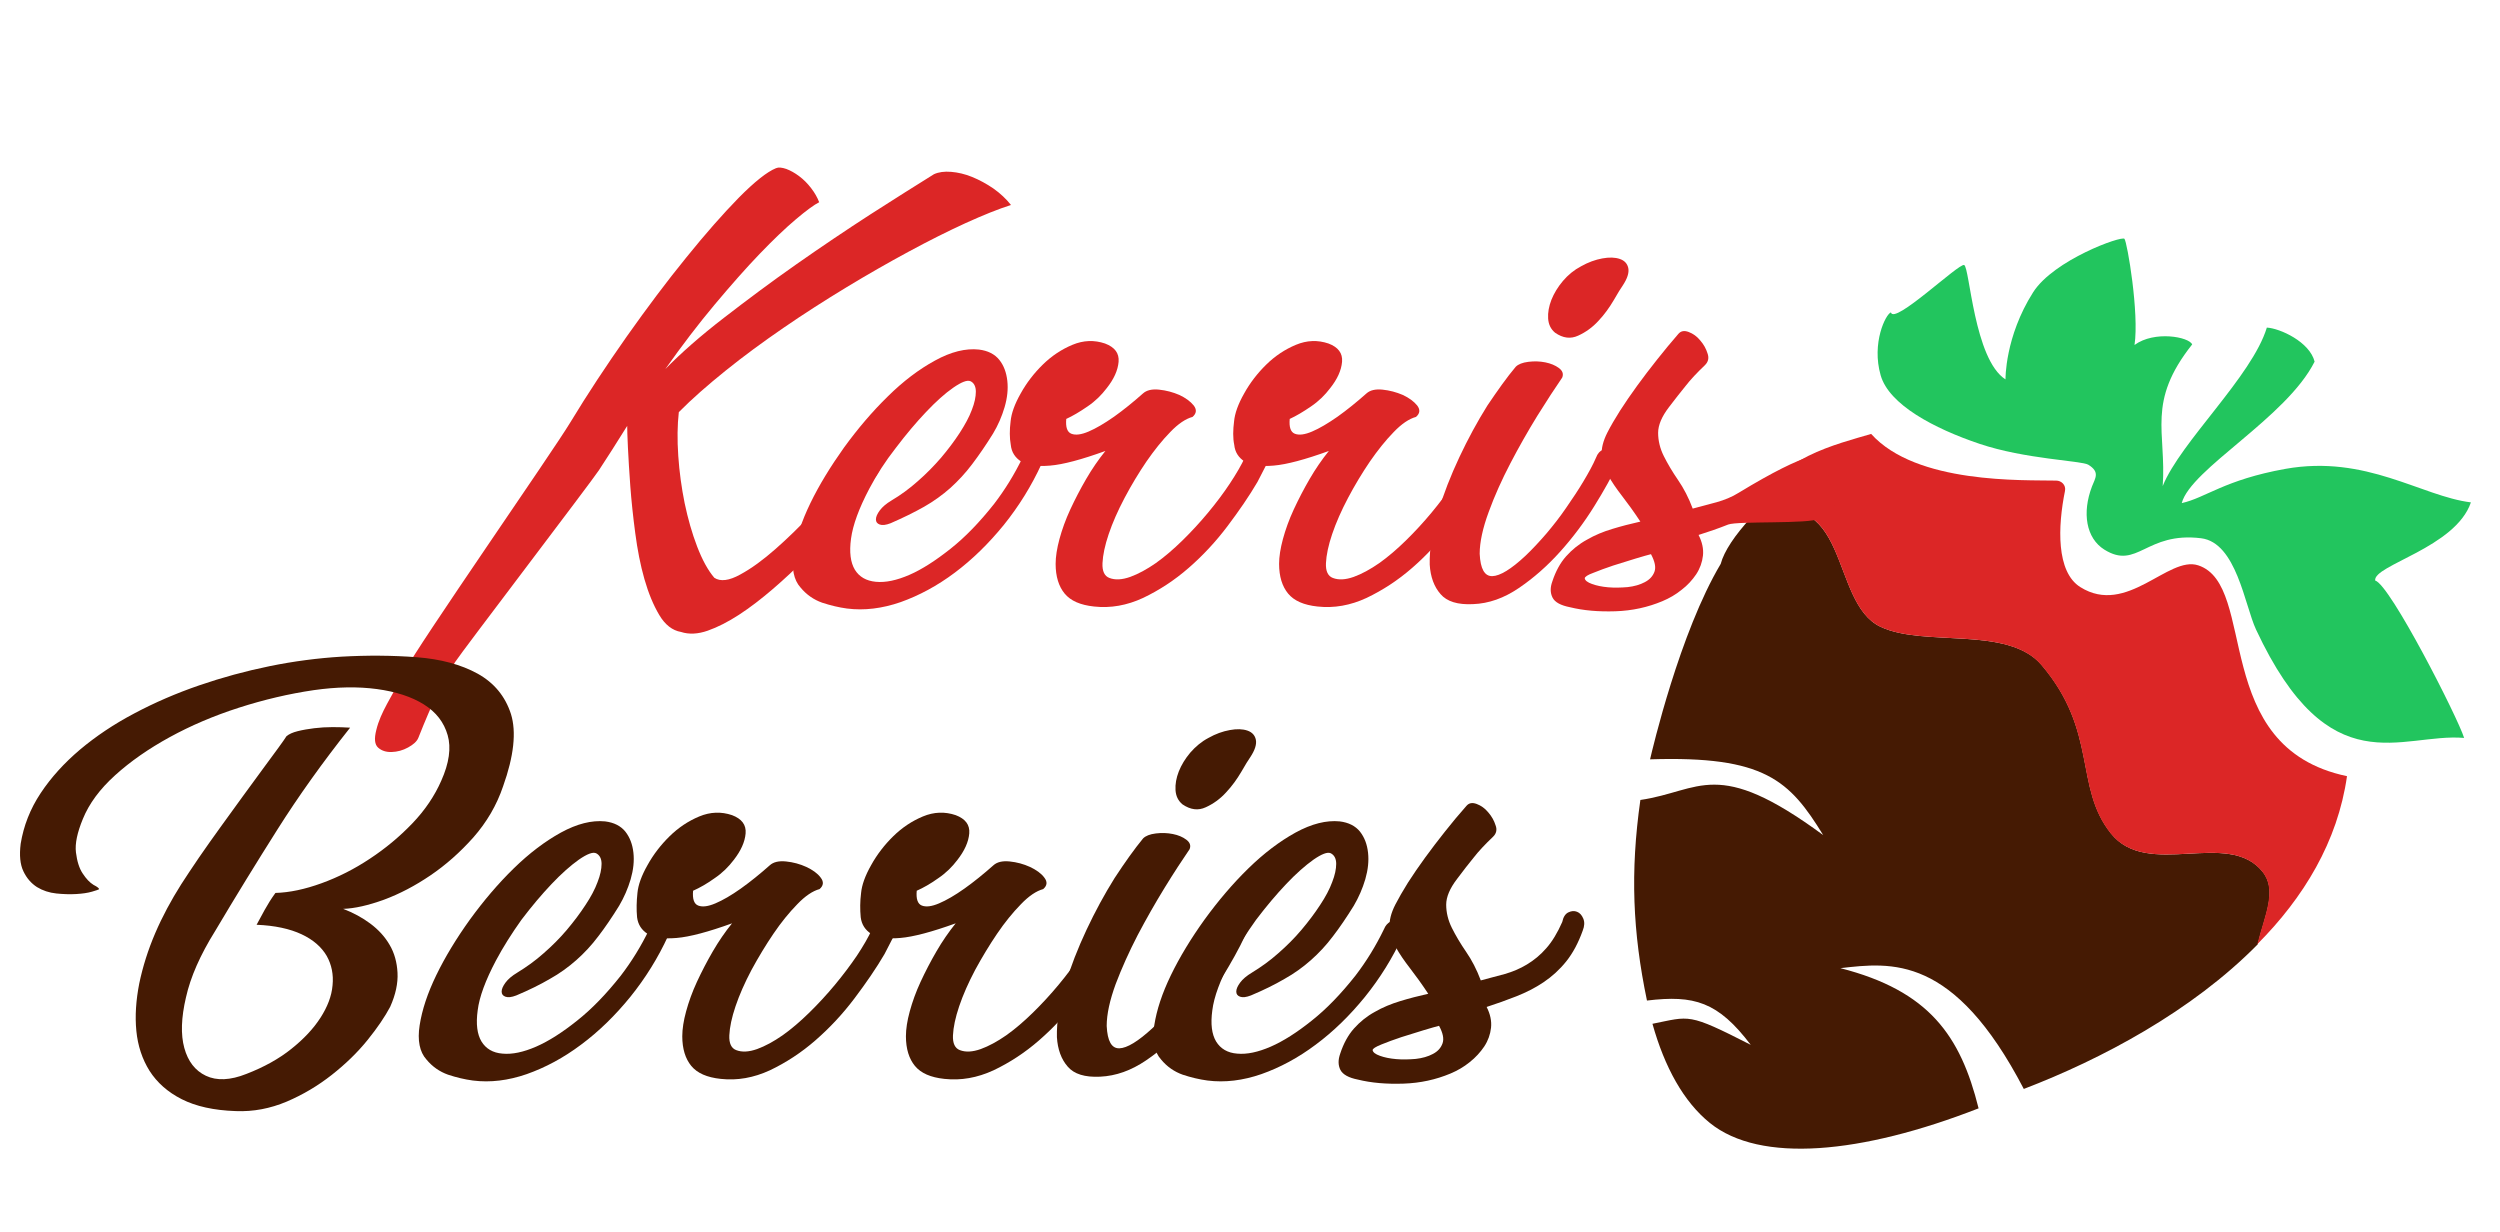 <?xml version="1.0" encoding="utf-8"?>
<!-- Generator: Adobe Illustrator 27.7.0, SVG Export Plug-In . SVG Version: 6.00 Build 0)  -->
<svg version="1.1" id="Layer_1" xmlns="http://www.w3.org/2000/svg" xmlns:xlink="http://www.w3.org/1999/xlink" x="0px" y="0px"
	 viewBox="0 0 1366 673" style="enable-background:new 0 0 1366 673;" xml:space="preserve">
<style type="text/css">
	.st0{fill:#22C55E;}
	.st1{fill:#451A03;}
	.st2{fill:#DC2626;}
</style>
<g>
	<path class="st0" d="M1143.1,265.7c1.7-4.4,4.5-7.8-2.1-11.8c-3.8-2.2-34.5-3-59.4-11.4c-24.9-8.4-49.4-21.4-54-37.4
		c-5.1-17.7,2.8-33.5,5.6-34.4c1.7,7,37-26.9,40-25.9c3,1,5.4,51.6,22.6,62.5c0,0-0.4-23.2,15.1-47.6c11.3-17.7,48.4-31,49.9-29.2
		c1.5,1.8,8.1,40.6,5.5,58c10.9-8,29.8-4.4,31.5-0.3c-25.1,31.6-14,47.8-16.1,77.4c9.6-24,48.8-59.9,56.9-86.6
		c7.2,0.4,23.4,7.8,26.1,18.6c-15.4,30.7-67.7,58.6-72.6,77.3c13.1-2.9,23.3-12.7,56.6-18.7c44.2-7.9,74.4,15,101.4,18.3
		c-8.4,24.8-53.5,34.3-52.3,42.7c8.2,2.3,45.2,75,48.6,86c-34.5-2.9-73.6,26.6-113.7-59.2c-6.2-13.3-10.7-47.5-30-49.9
		c-30.2-3.7-34.8,17.5-52.9,6.2C1139.9,294.1,1137.5,280.3,1143.1,265.7"/>
	<path class="st1" d="M1236.4,476.4c-18.9-23.7-62.9,4.3-83-21.1c-20.2-25.4-6.9-55.5-37.8-91.9c-18.4-21.7-64-9.6-88-20.9
		c-28.6-13.4-15.6-81.1-71-59.5c-8.5,9.2-14.6,18.2-16.4,25.1c-22.4,37.6-37.4,101.6-38.6,106.8c62.7-2,76.2,11.5,94.6,41.4
		c-58.5-43.1-66.9-24-99.9-19.2c-5.6,39.4-4.2,72.2,3.6,109.6c25.8-3.1,38.8,0.6,56.7,24.2c-34.7-17.7-33-15.6-53.7-11.5
		c6.6,23.6,17,42.6,31.4,54.2c27.5,22.2,82.7,17,146.8-8c-9.9-39.8-27.1-64.2-75.5-76.6c27.8-3.2,61.9-7.6,100.2,66
		c42.3-16.2,91.8-42.4,127.8-79C1237.5,500.2,1244.5,486.6,1236.4,476.4"/>
	<path class="st2" d="M1282.4,424.1c-75.4-15.8-48.4-104.4-81.3-115.2c-16.4-5.4-38.9,27.9-64.4,11.9c-13.3-8.3-12.3-33.3-8.4-52.5
		c0.7-3.3-2-5.7-4.8-5.7c-18-0.4-76.4,2-101.1-25.5c-17.8,5.3-53.9,13.7-59.1,38.8c-0.5,2.4-0.1,4.7,2.3,4.1
		c44.9-10.9,35,49.8,61.9,62.5c24,11.3,69.5-0.8,87.9,20.9c31,36.4,17.7,66.5,37.8,91.9c20.2,25.4,64.2-2.6,83,21.1
		c8.1,10.1,1.1,23.8-2.8,39.5C1258.7,490.5,1277.3,459.9,1282.4,424.1"/>
</g>
<g>
	<path class="st2" d="M424,91.9c1.4-0.6,3.2-0.4,5.6,0.4c2.4,0.9,4.7,2.2,7.1,4c2.4,1.8,4.5,3.9,6.5,6.5c2,2.6,3.4,5.1,4.4,7.7
		c-2.8,1.4-7,4.5-12.7,9.3c-5.7,4.8-12.3,11.1-19.8,18.9c-7.5,7.8-15.6,17-24.5,27.6s-17.9,22.4-27.1,35.4c8.6-8.8,19.3-18.2,32-28
		c12.7-9.8,25.8-19.6,39.5-29.2c13.7-9.6,27.2-18.7,40.5-27.3c13.4-8.6,25-15.9,34.8-22c2.6-1.2,5.7-1.6,9.4-1.3
		c3.7,0.3,7.6,1.2,11.5,2.8c3.9,1.6,7.8,3.7,11.6,6.3c3.8,2.7,7,5.7,9.6,9c-6.9,2.2-15.1,5.5-24.8,9.9c-9.6,4.4-20,9.6-31.1,15.6
		c-11.1,6-22.5,12.5-34.2,19.6c-11.7,7.1-23.1,14.4-34.3,22.1s-21.7,15.4-31.5,23.3c-9.8,7.9-18.4,15.4-25.6,22.7
		c-0.8,7.1-0.9,15-0.3,23.9c0.6,8.8,1.8,17.5,3.5,25.9c1.8,8.5,4,16.3,6.8,23.6c2.8,7.3,5.9,13,9.4,17.1c3.3,2.2,8.1,1.6,14.2-1.8
		c6.1-3.3,12.5-8,19.2-13.9c6.7-5.9,13.2-12.2,19.5-19c6.3-6.8,11.4-12.4,15.3-17c5.3-6.5,10-11.2,14.2-14c4.1-2.8,7.1-4,8.8-3.4
		c1.8,0.6,2,2.8,0.7,6.6c-1.3,3.8-4.7,9.2-10.2,16.1c-4.3,5.1-9.1,10.8-14.4,17c-5.3,6.2-11,12.3-17,18.4
		c-6,6.1-12.1,11.8-18.4,17.2c-6.3,5.4-12.4,10.1-18.4,14c-6,3.9-11.7,6.8-17.1,8.7c-5.4,1.9-10.3,2.1-14.6,0.7
		c-4.7-0.8-8.7-3.9-11.9-9.3c-3.2-5.4-5.9-11.9-8.1-19.6c-2.2-7.7-3.8-16-5-25.1c-1.2-9-2.1-17.6-2.7-25.6c-0.6-8.1-1-15.1-1.3-21.1
		c-0.3-6-0.4-10-0.4-11.9c-6.1,9.8-11.3,17.9-15.5,24.3c-4.2,6.4-74.9,99.1-78.5,104.7c-3.5,5.6-6.8,11.5-9.9,17.7
		c-3,6.2-6.4,14.1-10.2,23.7c-0.8,2-2.7,3.7-5.6,5.3c-2.9,1.6-5.9,2.4-9,2.5c-3,0.1-5.5-0.7-7.4-2.4c-1.9-1.7-2.2-4.9-1-9.6
		c2.4-10,8.2-17.6,15.3-31.8C228,353.1,302,246.8,311.5,231c9.5-15.7,19.9-31.4,31-47.2c11.1-15.7,21.9-30.1,32.4-43
		c10.5-13,20.1-23.9,28.7-32.7C412.3,99.3,419.1,93.9,424,91.9z"/>
	<path class="st2" d="M475,267c-5.7,10.8-9,19.9-10,27.3c-1,7.4-0.3,13,2.1,17c2.4,3.9,6.2,6.1,11.5,6.6c5.3,0.5,11.4-0.8,18.3-3.8
		c6.9-3,14.3-7.8,22.4-14.2c8.1-6.4,16-14.6,23.9-24.6c5.9-7.7,11.1-16.1,15.6-25.4c0.8-2,2-3.3,3.5-4.1c1.6-0.8,3-1,4.4-0.6
		c1.4,0.4,2.4,1.3,3.1,2.7c0.7,1.4,0.4,3.2-0.7,5.6c-5.5,12-12.4,23.1-20.6,33.3c-8.3,10.2-17.2,18.9-26.8,26.1
		c-9.6,7.2-19.5,12.5-29.6,16.1c-10.1,3.5-19.9,4.7-29.3,3.5c-4.5-0.6-9-1.7-13.6-3.2c-4.5-1.6-8.5-4.3-11.8-8.3
		c-3.7-4.1-5-10.4-3.7-18.7c1.3-8.4,4.3-17.5,9.1-27.4c4.8-9.9,11-20,18.4-30.4c7.5-10.3,15.4-19.6,23.9-27.9
		c8.4-8.3,17-14.8,25.8-19.6c8.7-4.8,16.8-6.8,24-6c4.9,0.6,8.6,2.5,11.1,5.6c2.5,3.1,3.9,7,4.4,11.5c0.5,4.5,0,9.3-1.5,14.4
		c-1.5,5.1-3.6,9.9-6.3,14.4c-3.9,6.3-7.7,11.8-11.4,16.7c-3.6,4.8-7.6,9.1-11.9,13c-4.3,3.8-9.1,7.3-14.4,10.3
		c-5.3,3-11.4,6-18.3,9c-2.6,1-4.5,1.2-5.9,0.7c-1.4-0.5-2.1-1.4-2.1-2.8c0-1.4,0.7-3,2.1-4.9c1.4-1.9,3.5-3.7,6.5-5.5
		c4.9-2.9,9.7-6.4,14.3-10.5c4.6-4,8.8-8.3,12.7-12.8c3.8-4.5,7.2-9,10.2-13.6c2.9-4.5,5.2-8.7,6.6-12.5c1.5-3.8,2.2-7.2,2.2-10
		c0-2.8-1-4.8-2.9-5.7c-1.8-0.8-4.9,0.4-9.4,3.5c-4.5,3.1-9.5,7.6-14.9,13.3c-5.4,5.7-10.9,12.2-16.5,19.6
		C483.7,252.1,478.9,259.6,475,267z"/>
	<path class="st2" d="M552.2,230.2c0.4-4.3,2.2-9.4,5.5-15.2c3.2-5.8,7.3-11.1,12.1-15.8c4.8-4.7,10.2-8.3,16.2-10.8
		c6-2.5,11.9-2.7,17.8-0.7c5.3,2,7.8,5.3,7.4,10c-0.4,4.7-2.6,9.5-6.5,14.4c-2.8,3.7-6.2,7.1-10.5,10c-4.2,2.9-8.1,5.2-11.6,6.8
		c-0.4,4.5,0.5,7.2,2.8,8.1c2.3,0.9,5.4,0.5,9.4-1.2c4-1.7,8.6-4.4,13.9-8.1c5.2-3.7,10.5-8,15.8-12.7c2-1.8,4.9-2.5,8.8-2.1
		c3.9,0.4,7.6,1.4,11.1,2.9c3.4,1.6,6,3.5,7.8,5.7c1.8,2.3,1.6,4.4-0.6,6.3c-3.7,1-7.8,3.7-12.2,8.3c-4.4,4.5-8.7,9.9-13,16.1
		c-4.2,6.2-8.2,12.8-11.9,19.8c-3.7,7-6.6,13.6-8.7,19.8c-2.1,6.2-3.2,11.5-3.4,15.9c-0.2,4.4,1.1,7.1,3.8,8.1
		c3.1,1.2,6.9,1,11.4-0.6c4.4-1.6,9-4.1,13.9-7.5c4.8-3.4,9.7-7.6,14.6-12.4c4.9-4.8,9.6-9.9,14-15.2c4.4-5.3,8.4-10.6,11.9-15.9
		c3.5-5.3,6.3-10.1,8.3-14.4c0.8-2.2,2.1-3.6,4-4.4c1.9-0.8,3.6-1,5.2-0.6c1.6,0.4,2.7,1.4,3.5,2.9c0.8,1.6,0.5,3.5-0.9,5.9l-5,9.7
		c-4.5,7.7-10,15.7-16.4,24.2c-6.4,8.5-13.5,16.1-21.2,22.8c-7.8,6.8-16.1,12.2-24.9,16.4c-8.8,4.1-17.8,5.7-26.8,4.7
		c-7.5-0.8-12.8-3.1-16.1-7.1c-3.2-3.9-4.9-9.3-4.9-16.2c0-3.9,0.7-8.4,2.1-13.6c1.4-5.1,3.3-10.5,5.9-16.1
		c2.6-5.6,5.5-11.2,8.7-16.7c3.2-5.5,6.7-10.6,10.5-15.3c-13,4.7-23,7.4-30.2,8c-7.2,0.6-12.4-0.1-15.8-2.2
		c-3.3-2.1-5.3-5.1-5.7-9.1C551.6,239.3,551.6,234.9,552.2,230.2z"/>
	<path class="st2" d="M674.3,230.2c0.4-4.3,2.2-9.4,5.5-15.2c3.2-5.8,7.3-11.1,12.1-15.8c4.8-4.7,10.2-8.3,16.2-10.8
		c6-2.5,11.9-2.7,17.8-0.7c5.3,2,7.8,5.3,7.4,10c-0.4,4.7-2.6,9.5-6.5,14.4c-2.8,3.7-6.2,7.1-10.5,10c-4.2,2.9-8.1,5.2-11.6,6.8
		c-0.4,4.5,0.5,7.2,2.8,8.1c2.3,0.9,5.4,0.5,9.4-1.2c4-1.7,8.6-4.4,13.9-8.1c5.2-3.7,10.5-8,15.8-12.7c2-1.8,4.9-2.5,8.8-2.1
		c3.9,0.4,7.6,1.4,11.1,2.9c3.4,1.6,6,3.5,7.8,5.7c1.8,2.3,1.6,4.4-0.6,6.3c-3.7,1-7.8,3.7-12.2,8.3c-4.4,4.5-8.7,9.9-13,16.1
		c-4.2,6.2-8.2,12.8-11.9,19.8c-3.7,7-6.6,13.6-8.7,19.8c-2.1,6.2-3.2,11.5-3.4,15.9c-0.2,4.4,1.1,7.1,3.8,8.1
		c3.1,1.2,6.9,1,11.4-0.6c4.4-1.6,9-4.1,13.9-7.5c4.8-3.4,9.7-7.6,14.6-12.4c4.9-4.8,9.6-9.9,14-15.2c4.4-5.3,8.4-10.6,11.9-15.9
		c3.5-5.3,6.3-10.1,8.3-14.4c0.8-2.2,2.1-3.6,4-4.4c1.9-0.8,3.6-1,5.2-0.6c1.6,0.4,2.8,1.4,3.5,2.9c0.8,1.6,0.5,3.5-0.9,5.9l-5,9.7
		c-4.5,7.7-10,15.7-16.4,24.2c-6.4,8.5-13.5,16.1-21.2,22.8c-7.8,6.8-16.1,12.2-24.9,16.4c-8.8,4.1-17.8,5.7-26.8,4.7
		c-7.5-0.8-12.8-3.1-16.1-7.1c-3.2-3.9-4.9-9.3-4.9-16.2c0-3.9,0.7-8.4,2.1-13.6c1.4-5.1,3.3-10.5,5.9-16.1
		c2.6-5.6,5.5-11.2,8.7-16.7c3.2-5.5,6.7-10.6,10.5-15.3c-13,4.7-23,7.4-30.2,8c-7.2,0.6-12.4-0.1-15.8-2.2
		c-3.3-2.1-5.3-5.1-5.7-9.1C673.6,239.3,673.7,234.9,674.3,230.2z"/>
	<path class="st2" d="M828.2,200.4c1.4-1.4,3.7-2.3,6.9-2.7c3.2-0.4,6.3-0.3,9.3,0.3c2.9,0.6,5.4,1.6,7.4,3.1c2,1.5,2.6,3.2,1.8,5.2
		c-3.9,5.7-8.5,12.7-13.6,20.9c-5.1,8.3-10,16.9-14.7,25.9c-4.7,9-8.7,17.9-11.9,26.7c-3.2,8.7-4.9,16.4-4.9,22.8
		c0.4,8.3,2.7,12.3,6.9,12.2c4.2-0.1,10.3-3.8,18.1-11.1c3.7-3.5,7.5-7.6,11.4-12.1c3.8-4.5,7.5-9.2,10.9-14.2
		c3.4-4.9,6.6-9.7,9.4-14.4c2.8-4.7,5.2-9,6.9-13c0.8-2.2,2.1-3.6,4-4.4c1.9-0.8,3.6-1,5.2-0.6c1.6,0.4,2.8,1.3,3.5,2.8
		c0.8,1.5,0.5,3.4-0.9,5.7c-3.1,6.7-7.4,14.4-12.8,23.1c-5.4,8.7-11.6,17-18.6,24.8c-7,7.8-14.5,14.4-22.6,19.9
		c-8.1,5.5-16.4,8.5-25.1,8.8c-8.3,0.4-14.2-1.4-17.7-5.5c-3.5-4-5.5-9.4-5.9-16.1c-0.2-8.4,1.3-17.8,4.4-28.2
		c3.1-10.3,7.1-20.5,11.8-30.5c4.7-10,9.8-19.4,15.3-28.2C818.3,213.3,823.4,206.1,828.2,200.4z M849.7,181.8
		c-2.4-2-3.6-4.6-3.8-7.8c-0.2-3.2,0.4-6.6,1.8-10.2c1.4-3.5,3.5-7,6.3-10.3c2.8-3.3,6.1-6,9.9-8c3.9-2.2,7.8-3.6,11.6-4.3
		c3.8-0.7,7-0.6,9.6,0.3c2.6,0.9,4.1,2.6,4.6,5c0.5,2.5-0.5,5.7-3.1,9.6c-1,1.4-2.6,4-4.9,8c-2.3,3.9-5,7.7-8.3,11.2
		c-3.2,3.5-6.9,6.2-11.1,8.1C858.2,185.3,854,184.8,849.7,181.8z"/>
	<path class="st2" d="M931.6,199.5c-4.3,4.1-7.9,7.9-10.6,11.4c-2.8,3.4-5.8,7.3-9.1,11.6c-3.9,5.1-5.9,9.8-5.9,14
		c0,4.2,1,8.5,3.1,12.7c2.1,4.2,4.7,8.6,7.8,13.1c3.1,4.5,5.8,9.7,8,15.6c4.5-1.2,8.9-2.4,13.1-3.5c4.2-1.2,8.3-2.8,12.1-5.2
		c75.9-46.1,42-0.8,45.2-4.4c3.2-3.6,6.1-8.4,8.7-14.3c0.6-2.8,1.7-4.5,3.4-5.3c1.7-0.8,3.2-0.9,4.7-0.3c1.5,0.6,2.6,1.8,3.4,3.7
		c0.8,1.9,0.7,4.1-0.3,6.6c-2.4,6.7-5.4,12.3-9,16.8c-3.6,4.5-7.8,8.3-12.4,11.4c-4.6,3-44.2,1.2-49.5,3.2c-5.3,2.1-10.7,4-16.2,5.7
		c2,3.9,2.8,7.7,2.4,11.3c-0.4,3.6-1.6,7-3.7,10.2c-2.1,3.1-4.7,6-8,8.5c-3.2,2.6-6.7,4.6-10.5,6.2c-7.9,3.3-16.4,5.2-25.6,5.5
		c-9.2,0.3-17.5-0.4-24.8-2.2c-5.1-1-8.3-2.7-9.6-5.3c-1.3-2.6-1.3-5.5-0.1-8.8c1.8-5.5,4.3-10.1,7.5-13.7c3.2-3.6,7-6.7,11.4-9.1
		c4.3-2.5,8.9-4.4,13.9-5.9c4.9-1.5,10-2.8,15.3-4c-3.5-5.3-6.9-10-10-14c-3.1-4-5.7-7.8-7.7-11.4c-2-3.5-3.1-7.1-3.4-10.8
		c-0.3-3.6,0.7-7.8,3.1-12.5c1.8-3.5,4.1-7.5,6.9-11.9c2.8-4.4,6-9,9.4-13.7c3.4-4.7,7.1-9.5,10.9-14.3c3.8-4.8,7.7-9.5,11.6-14
		c1.4-1.6,3.2-1.9,5.6-1c2.4,0.9,4.5,2.4,6.3,4.6c1.9,2.2,3.2,4.5,4,7.1C933.9,195.6,933.4,197.7,931.6,199.5z M865.9,316
		c0.2,1.2,1.5,2.2,4,3.1c2.5,0.9,5.4,1.5,8.8,1.8c3.4,0.3,7,0.2,10.6-0.1c3.6-0.4,6.8-1.3,9.4-2.7c2.7-1.4,4.4-3.3,5.3-5.7
		c0.9-2.5,0.2-5.6-1.9-9.6c-1.6,0.4-4.4,1.2-8.4,2.4c-4,1.2-8.1,2.5-12.2,3.8c-4.1,1.4-7.8,2.7-10.9,4
		C867.5,314.1,865.9,315.2,865.9,316z"/>
</g>
<g>
	<path class="st1" d="M54.1,485.9c-0.2,0.2-1.5,0.6-3.8,1.3c-2.4,0.7-5.2,1.1-8.6,1.3c-3.3,0.2-7,0.1-10.9-0.3
		c-3.9-0.4-7.5-1.6-10.6-3.5c-3.1-2-5.6-4.8-7.4-8.6c-1.8-3.7-2.3-8.8-1.5-15.1c1.6-9.8,5.2-19,10.9-27.6
		c5.7-8.6,12.9-16.5,21.5-23.8c8.7-7.3,18.5-13.9,29.7-19.8c11.1-5.9,22.9-11,35.4-15.3c12.5-4.3,25.3-7.8,38.5-10.5
		c13.2-2.7,26.3-4.4,39.3-5.2c14.2-0.8,27.8-0.7,41,0.3c13.2,1,24.3,4,33.4,9c9,5,15.1,12.4,18.2,22.1c3,9.7,1.6,22.9-4.3,39.4
		c-3.5,10.4-9,19.7-16.2,27.9c-7.3,8.2-15.1,15.1-23.5,20.8c-8.4,5.7-16.8,10.1-25.4,13.3c-8.6,3.1-16,4.8-22.3,5
		c5.5,2.1,10.5,4.8,14.9,8.1c4.4,3.3,7.9,7.1,10.5,11.6c2.6,4.4,4,9.5,4.3,15.2c0.3,5.7-1,11.9-4,18.6c-2.8,5.3-6.9,11.4-12.4,18.2
		c-5.5,6.8-12,13.1-19.5,19c-7.5,5.9-15.7,10.8-24.6,14.6c-9,3.8-18.3,5.6-27.9,5.2c-12-0.4-21.8-2.6-29.5-6.5
		c-7.7-3.9-13.5-9.1-17.6-15.5c-4-6.4-6.4-13.7-7.2-21.8c-0.8-8.2-0.2-16.8,1.6-26c1.9-9.1,4.8-18.3,8.7-27.4
		c3.9-9.1,8.7-18,14.2-26.7c2.8-4.3,6-9.2,9.7-14.6c3.7-5.4,7.7-11,11.8-16.7c4.1-5.7,8.2-11.3,12.1-16.7
		c3.9-5.4,7.6-10.4,10.9-14.9c3.3-4.5,6.2-8.4,8.6-11.7c2.4-3.2,3.8-5.4,4.4-6.3c1.4-1.2,3.4-2.1,6.2-2.8c2.8-0.7,5.8-1.2,9-1.6
		c3.2-0.4,6.6-0.6,10-0.6c3.4,0,6.6,0.1,9.6,0.3c-15,18.9-28.2,37.4-39.7,55.6c-11.5,18.2-22.9,36.7-34.1,55.6
		c-8.1,13-13.4,25-15.9,36.2c-2.6,11.1-2.9,20.3-0.9,27.6c2,7.3,5.9,12.4,11.8,15.2c5.9,2.8,13.3,2.5,22.1-1
		c9.6-3.7,17.9-8.3,24.6-13.7c6.8-5.4,12.1-11.1,15.9-17c3.8-5.9,6.1-11.8,6.6-17.7c0.6-5.9-0.5-11.3-3.2-16.1
		c-2.8-4.8-7.3-8.8-13.7-11.8c-6.4-3-14.6-4.8-24.6-5.2c1.4-2.5,2.8-5.2,4.4-8.1c1.6-2.9,3.5-6,5.9-9.3c7.7-0.2,16.1-2,25.2-5.3
		c9.1-3.3,18-7.8,26.4-13.4c8.5-5.6,16.2-12,23.2-19.3c7-7.3,12.2-15.1,15.8-23.3c4.3-9.6,5.5-18,3.5-24.9c-2-7-6.3-12.6-13-16.8
		c-6.7-4.2-15.3-7-25.7-8.4c-10.4-1.4-21.9-1.2-34.5,0.6c-13.6,2-27.2,5.2-40.9,9.6c-13.7,4.4-26.3,9.8-37.8,16.1
		c-11.5,6.3-21.4,13.2-29.8,20.8c-8.4,7.6-14.2,15.5-17.6,23.8c-3.1,7.5-4.4,13.6-3.8,18.4c0.6,4.8,1.8,8.7,3.7,11.5
		c1.9,2.9,3.8,4.9,5.9,6.2C53.3,484.6,54.3,485.5,54.1,485.9z"/>
	<path class="st1" d="M271,524.8c-5.7,10.8-9.1,19.9-10,27.3c-1,7.4-0.3,13,2.1,17c2.4,3.9,6.2,6.2,11.5,6.6
		c5.3,0.5,11.4-0.8,18.3-3.8c6.9-3,14.4-7.8,22.4-14.2c8.1-6.4,16-14.6,23.9-24.6c5.9-7.7,11.1-16.1,15.6-25.4c0.8-2,2-3.3,3.5-4.1
		c1.6-0.8,3-1,4.4-0.6c1.4,0.4,2.4,1.3,3.1,2.7c0.7,1.4,0.4,3.2-0.7,5.6c-5.5,12-12.4,23.1-20.7,33.4c-8.3,10.2-17.2,18.9-26.9,26.1
		c-9.6,7.2-19.5,12.5-29.7,16.1c-10.1,3.5-19.9,4.7-29.4,3.5c-4.5-0.6-9.1-1.7-13.6-3.2c-4.5-1.6-8.5-4.3-11.8-8.3
		c-3.7-4.1-5-10.4-3.7-18.7c1.3-8.4,4.3-17.5,9.1-27.4c4.8-9.9,11-20.1,18.4-30.4c7.5-10.3,15.4-19.6,23.9-27.9
		c8.5-8.3,17.1-14.8,25.8-19.6c8.8-4.8,16.8-6.8,24.1-6.1c4.9,0.6,8.6,2.5,11.1,5.6c2.5,3.2,3.9,7,4.4,11.5c0.5,4.5,0,9.3-1.5,14.5
		c-1.5,5.1-3.6,9.9-6.3,14.5c-3.9,6.3-7.7,11.9-11.4,16.7c-3.6,4.8-7.6,9.1-12,13c-4.3,3.8-9.1,7.3-14.5,10.3
		c-5.3,3.1-11.4,6.1-18.3,9c-2.6,1-4.5,1.2-5.9,0.7c-1.4-0.5-2.1-1.4-2.1-2.8c0-1.4,0.7-3,2.1-4.9c1.4-1.9,3.5-3.7,6.5-5.5
		c4.9-3,9.7-6.4,14.3-10.5c4.6-4,8.9-8.3,12.7-12.8c3.8-4.5,7.2-9,10.2-13.6c3-4.5,5.2-8.7,6.6-12.5c1.5-3.8,2.2-7.2,2.2-10
		c0-2.8-1-4.8-3-5.8c-1.8-0.8-4.9,0.4-9.4,3.5c-4.5,3.2-9.5,7.6-14.9,13.3c-5.4,5.7-10.9,12.2-16.5,19.6
		C279.7,509.9,275,517.3,271,524.8z"/>
	<path class="st1" d="M348.3,487.9c0.4-4.3,2.2-9.4,5.5-15.2c3.2-5.8,7.3-11.1,12.1-15.8c4.8-4.7,10.2-8.3,16.2-10.8
		c6-2.5,12-2.7,17.9-0.7c5.3,2,7.8,5.3,7.4,10c-0.4,4.7-2.6,9.5-6.5,14.5c-2.8,3.7-6.2,7.1-10.5,10c-4.2,3-8.1,5.2-11.7,6.8
		c-0.4,4.5,0.5,7.2,2.8,8.1c2.3,0.9,5.4,0.5,9.4-1.2c4-1.7,8.7-4.4,13.9-8.1c5.2-3.7,10.5-8,15.8-12.7c2-1.8,4.9-2.5,8.9-2.1
		c3.9,0.4,7.6,1.4,11.1,3c3.4,1.6,6.1,3.5,7.8,5.8c1.8,2.3,1.6,4.4-0.6,6.3c-3.7,1-7.8,3.7-12.2,8.3c-4.4,4.5-8.8,9.9-13,16.1
		c-4.2,6.2-8.2,12.8-12,19.8c-3.7,7-6.6,13.6-8.7,19.8c-2.1,6.2-3.2,11.5-3.4,15.9c-0.2,4.4,1.1,7.1,3.8,8.1c3.1,1.2,6.9,1,11.4-0.6
		c4.4-1.6,9-4.1,13.9-7.5c4.8-3.4,9.7-7.6,14.6-12.4c4.9-4.8,9.6-9.9,14-15.2c4.4-5.3,8.4-10.6,12-15.9c3.5-5.3,6.3-10.1,8.3-14.5
		c0.8-2.2,2.1-3.6,4-4.4c1.9-0.8,3.6-1,5.2-0.6c1.6,0.4,2.8,1.4,3.5,3c0.8,1.6,0.5,3.5-0.9,5.9l-5,9.7c-4.5,7.7-10,15.7-16.4,24.2
		c-6.4,8.5-13.5,16.1-21.3,22.9c-7.8,6.8-16.1,12.2-24.9,16.4c-8.9,4.1-17.8,5.7-26.9,4.7c-7.5-0.8-12.8-3.1-16.1-7.1
		c-3.2-3.9-4.9-9.3-4.9-16.2c0-3.9,0.7-8.5,2.1-13.6c1.4-5.1,3.3-10.5,5.9-16.1c2.6-5.6,5.5-11.2,8.7-16.7
		c3.2-5.5,6.7-10.6,10.5-15.3c-13,4.7-23.1,7.4-30.3,8c-7.2,0.6-12.4-0.1-15.8-2.2c-3.3-2.1-5.3-5.1-5.8-9.1
		C347.7,497,347.8,492.6,348.3,487.9z"/>
	<path class="st1" d="M470.5,487.9c0.4-4.3,2.2-9.4,5.5-15.2c3.2-5.8,7.3-11.1,12.1-15.8c4.8-4.7,10.2-8.3,16.2-10.8
		c6-2.5,12-2.7,17.9-0.7c5.3,2,7.8,5.3,7.4,10c-0.4,4.7-2.6,9.5-6.5,14.5c-2.8,3.7-6.2,7.1-10.5,10c-4.2,3-8.1,5.2-11.7,6.8
		c-0.4,4.5,0.5,7.2,2.8,8.1c2.3,0.9,5.4,0.5,9.4-1.2c4-1.7,8.7-4.4,13.9-8.1c5.2-3.7,10.5-8,15.8-12.7c2-1.8,4.9-2.5,8.9-2.1
		c3.9,0.4,7.6,1.4,11.1,3c3.4,1.6,6.1,3.5,7.8,5.8c1.8,2.3,1.6,4.4-0.6,6.3c-3.7,1-7.8,3.7-12.2,8.3c-4.4,4.5-8.8,9.9-13,16.1
		c-4.2,6.2-8.2,12.8-12,19.8c-3.7,7-6.6,13.6-8.7,19.8c-2.1,6.2-3.2,11.5-3.4,15.9c-0.2,4.4,1.1,7.1,3.8,8.1c3.1,1.2,6.9,1,11.4-0.6
		c4.4-1.6,9-4.1,13.9-7.5c4.8-3.4,9.7-7.6,14.6-12.4c4.9-4.8,9.6-9.9,14-15.2c4.4-5.3,8.4-10.6,12-15.9c3.5-5.3,6.3-10.1,8.3-14.5
		c0.8-2.2,2.1-3.6,4-4.4c1.9-0.8,3.6-1,5.2-0.6c1.6,0.4,2.8,1.4,3.5,3c0.8,1.6,0.5,3.5-0.9,5.9l-5,9.7c-4.5,7.7-10,15.7-16.4,24.2
		c-6.4,8.5-13.5,16.1-21.3,22.9c-7.8,6.8-16.1,12.2-24.9,16.4c-8.9,4.1-17.8,5.7-26.9,4.7c-7.5-0.8-12.8-3.1-16.1-7.1
		c-3.2-3.9-4.9-9.3-4.9-16.2c0-3.9,0.7-8.5,2.1-13.6c1.4-5.1,3.3-10.5,5.9-16.1c2.6-5.6,5.5-11.2,8.7-16.7
		c3.2-5.5,6.7-10.6,10.5-15.3c-13,4.7-23.1,7.4-30.3,8c-7.2,0.6-12.4-0.1-15.8-2.2c-3.3-2.1-5.3-5.1-5.8-9.1
		C469.9,497,469.9,492.6,470.5,487.9z"/>
	<path class="st1" d="M624.6,458.1c1.4-1.4,3.7-2.3,6.9-2.7c3.2-0.4,6.3-0.3,9.3,0.3c3,0.6,5.4,1.6,7.4,3.1c2,1.5,2.6,3.2,1.8,5.2
		c-3.9,5.7-8.5,12.7-13.6,21c-5.1,8.3-10,16.9-14.8,26c-4.7,9.1-8.7,18-12,26.7c-3.2,8.8-4.9,16.4-4.9,22.9
		c0.4,8.3,2.7,12.3,6.9,12.2c4.2-0.1,10.3-3.8,18.2-11.1c3.7-3.5,7.5-7.6,11.4-12.1c3.8-4.5,7.5-9.2,10.9-14.2
		c3.4-4.9,6.6-9.7,9.4-14.5c2.8-4.7,5.2-9,6.9-13c0.8-2.2,2.1-3.6,4-4.4c1.9-0.8,3.6-1,5.2-0.6c1.6,0.4,2.8,1.3,3.5,2.8
		c0.8,1.5,0.5,3.4-0.9,5.8c-3.1,6.7-7.4,14.4-12.8,23.2c-5.4,8.8-11.6,17-18.6,24.8c-7,7.8-14.5,14.4-22.6,19.9
		c-8.1,5.5-16.4,8.5-25.1,8.9c-8.3,0.4-14.2-1.4-17.7-5.5c-3.5-4-5.5-9.4-5.9-16.1c-0.2-8.5,1.3-17.9,4.4-28.2
		c3.1-10.3,7.1-20.5,11.8-30.5c4.7-10,9.8-19.4,15.3-28.2C614.7,471.1,619.9,463.8,624.6,458.1z M646.1,439.5
		c-2.4-2-3.6-4.6-3.8-7.8c-0.2-3.2,0.4-6.6,1.8-10.2c1.4-3.5,3.5-7,6.3-10.3c2.9-3.3,6.1-6,9.9-8c3.9-2.2,7.8-3.6,11.7-4.3
		c3.8-0.7,7-0.6,9.6,0.3c2.6,0.9,4.1,2.6,4.6,5c0.5,2.5-0.5,5.7-3.1,9.6c-1,1.4-2.6,4-4.9,8c-2.3,3.9-5,7.7-8.3,11.2
		c-3.2,3.5-6.9,6.2-11.1,8.1C654.7,443,650.5,442.5,646.1,439.5z"/>
	<path class="st1" d="M672.4,524.8c-5.7,10.8-9.1,19.9-10,27.3c-1,7.4-0.3,13,2.1,17c2.4,3.9,6.2,6.2,11.5,6.6
		c5.3,0.5,11.4-0.8,18.3-3.8c6.9-3,14.4-7.8,22.4-14.2c8.1-6.4,16-14.6,23.9-24.6c5.9-7.7,11.1-16.1,15.6-25.4c0.8-2,2-3.3,3.5-4.1
		c1.6-0.8,3-1,4.4-0.6c1.4,0.4,2.4,1.3,3.1,2.7c0.7,1.4,0.4,3.2-0.7,5.6c-5.5,12-12.4,23.1-20.7,33.4c-8.3,10.2-17.2,18.9-26.9,26.1
		c-9.6,7.2-19.5,12.5-29.7,16.1c-10.1,3.5-19.9,4.7-29.4,3.5c-4.5-0.6-9.1-1.7-13.6-3.2c-4.5-1.6-8.5-4.3-11.8-8.3
		c-3.7-4.1-5-10.4-3.7-18.7c1.3-8.4,4.3-17.5,9.1-27.4c4.8-9.9,11-20.1,18.4-30.4c7.5-10.3,15.4-19.6,23.9-27.9
		c8.5-8.3,17.1-14.8,25.8-19.6c8.8-4.8,16.8-6.8,24.1-6.1c4.9,0.6,8.6,2.5,11.1,5.6c2.5,3.2,3.9,7,4.4,11.5c0.5,4.5,0,9.3-1.5,14.5
		c-1.5,5.1-3.6,9.9-6.3,14.5c-3.9,6.3-7.7,11.9-11.4,16.7c-3.6,4.8-7.6,9.1-12,13c-4.3,3.8-9.1,7.3-14.5,10.3
		c-5.3,3.1-11.4,6.1-18.3,9c-2.6,1-4.5,1.2-5.9,0.7c-1.4-0.5-2.1-1.4-2.1-2.8c0-1.4,0.7-3,2.1-4.9c1.4-1.9,3.5-3.7,6.5-5.5
		c4.9-3,9.7-6.4,14.3-10.5c4.6-4,8.9-8.3,12.7-12.8c3.8-4.5,7.2-9,10.2-13.6c3-4.5,5.2-8.7,6.6-12.5c1.5-3.8,2.2-7.2,2.2-10
		c0-2.8-1-4.8-3-5.8c-1.8-0.8-4.9,0.4-9.4,3.5c-4.5,3.2-9.5,7.6-14.9,13.3c-5.4,5.7-10.9,12.2-16.5,19.6
		C681.1,509.9,676.3,517.3,672.4,524.8z"/>
	<path class="st1" d="M815.8,457.2c-4.3,4.1-7.9,7.9-10.6,11.4c-2.8,3.4-5.8,7.3-9.1,11.7c-3.9,5.1-5.9,9.8-5.9,14
		c0,4.2,1,8.5,3.1,12.7c2.1,4.2,4.7,8.6,7.8,13.1c3.1,4.5,5.8,9.7,8,15.6c4.5-1.2,8.9-2.4,13.1-3.5c4.2-1.2,8.3-2.9,12.1-5.2
		c3.8-2.3,7.4-5.2,10.6-8.9c3.2-3.6,6.1-8.4,8.7-14.3c0.6-2.8,1.7-4.5,3.4-5.3c1.7-0.8,3.2-0.9,4.7-0.3c1.5,0.6,2.6,1.8,3.4,3.7
		c0.8,1.9,0.7,4.1-0.3,6.6c-2.4,6.7-5.4,12.3-9,16.8c-3.6,4.5-7.8,8.3-12.4,11.4c-4.6,3.1-9.6,5.6-14.9,7.7
		c-5.3,2.1-10.7,4-16.2,5.8c2,3.9,2.8,7.7,2.4,11.4c-0.4,3.6-1.6,7-3.7,10.2c-2.1,3.1-4.7,6-8,8.6c-3.2,2.6-6.7,4.6-10.5,6.2
		c-7.9,3.3-16.4,5.2-25.7,5.5c-9.3,0.3-17.5-0.4-24.8-2.2c-5.1-1-8.3-2.8-9.6-5.3c-1.3-2.6-1.3-5.5-0.1-8.9
		c1.8-5.5,4.3-10.1,7.5-13.7c3.2-3.6,7-6.7,11.4-9.1c4.3-2.5,9-4.4,13.9-5.9c4.9-1.5,10-2.8,15.3-4c-3.5-5.3-6.9-10-10-14
		c-3.1-4-5.7-7.8-7.7-11.4c-2-3.5-3.1-7.1-3.4-10.8c-0.3-3.6,0.7-7.8,3.1-12.5c1.8-3.5,4.1-7.5,6.9-12c2.8-4.4,6-9,9.4-13.7
		c3.4-4.7,7.1-9.5,10.9-14.3c3.8-4.8,7.7-9.5,11.7-14c1.4-1.6,3.2-1.9,5.6-1c2.4,0.9,4.5,2.4,6.3,4.6c1.9,2.2,3.2,4.5,4,7.1
		C818.1,453.3,817.6,455.5,815.8,457.2z M750,573.8c0.2,1.2,1.5,2.2,4,3.1c2.5,0.9,5.4,1.5,8.9,1.8c3.4,0.3,7,0.2,10.6-0.1
		c3.6-0.4,6.8-1.3,9.4-2.7c2.7-1.4,4.4-3.3,5.3-5.8c0.9-2.5,0.2-5.7-1.9-9.6c-1.6,0.4-4.4,1.2-8.4,2.4c-4,1.2-8.1,2.5-12.2,3.8
		c-4.1,1.4-7.8,2.7-10.9,4C751.6,572,750,573,750,573.8z"/>
</g>
</svg>
